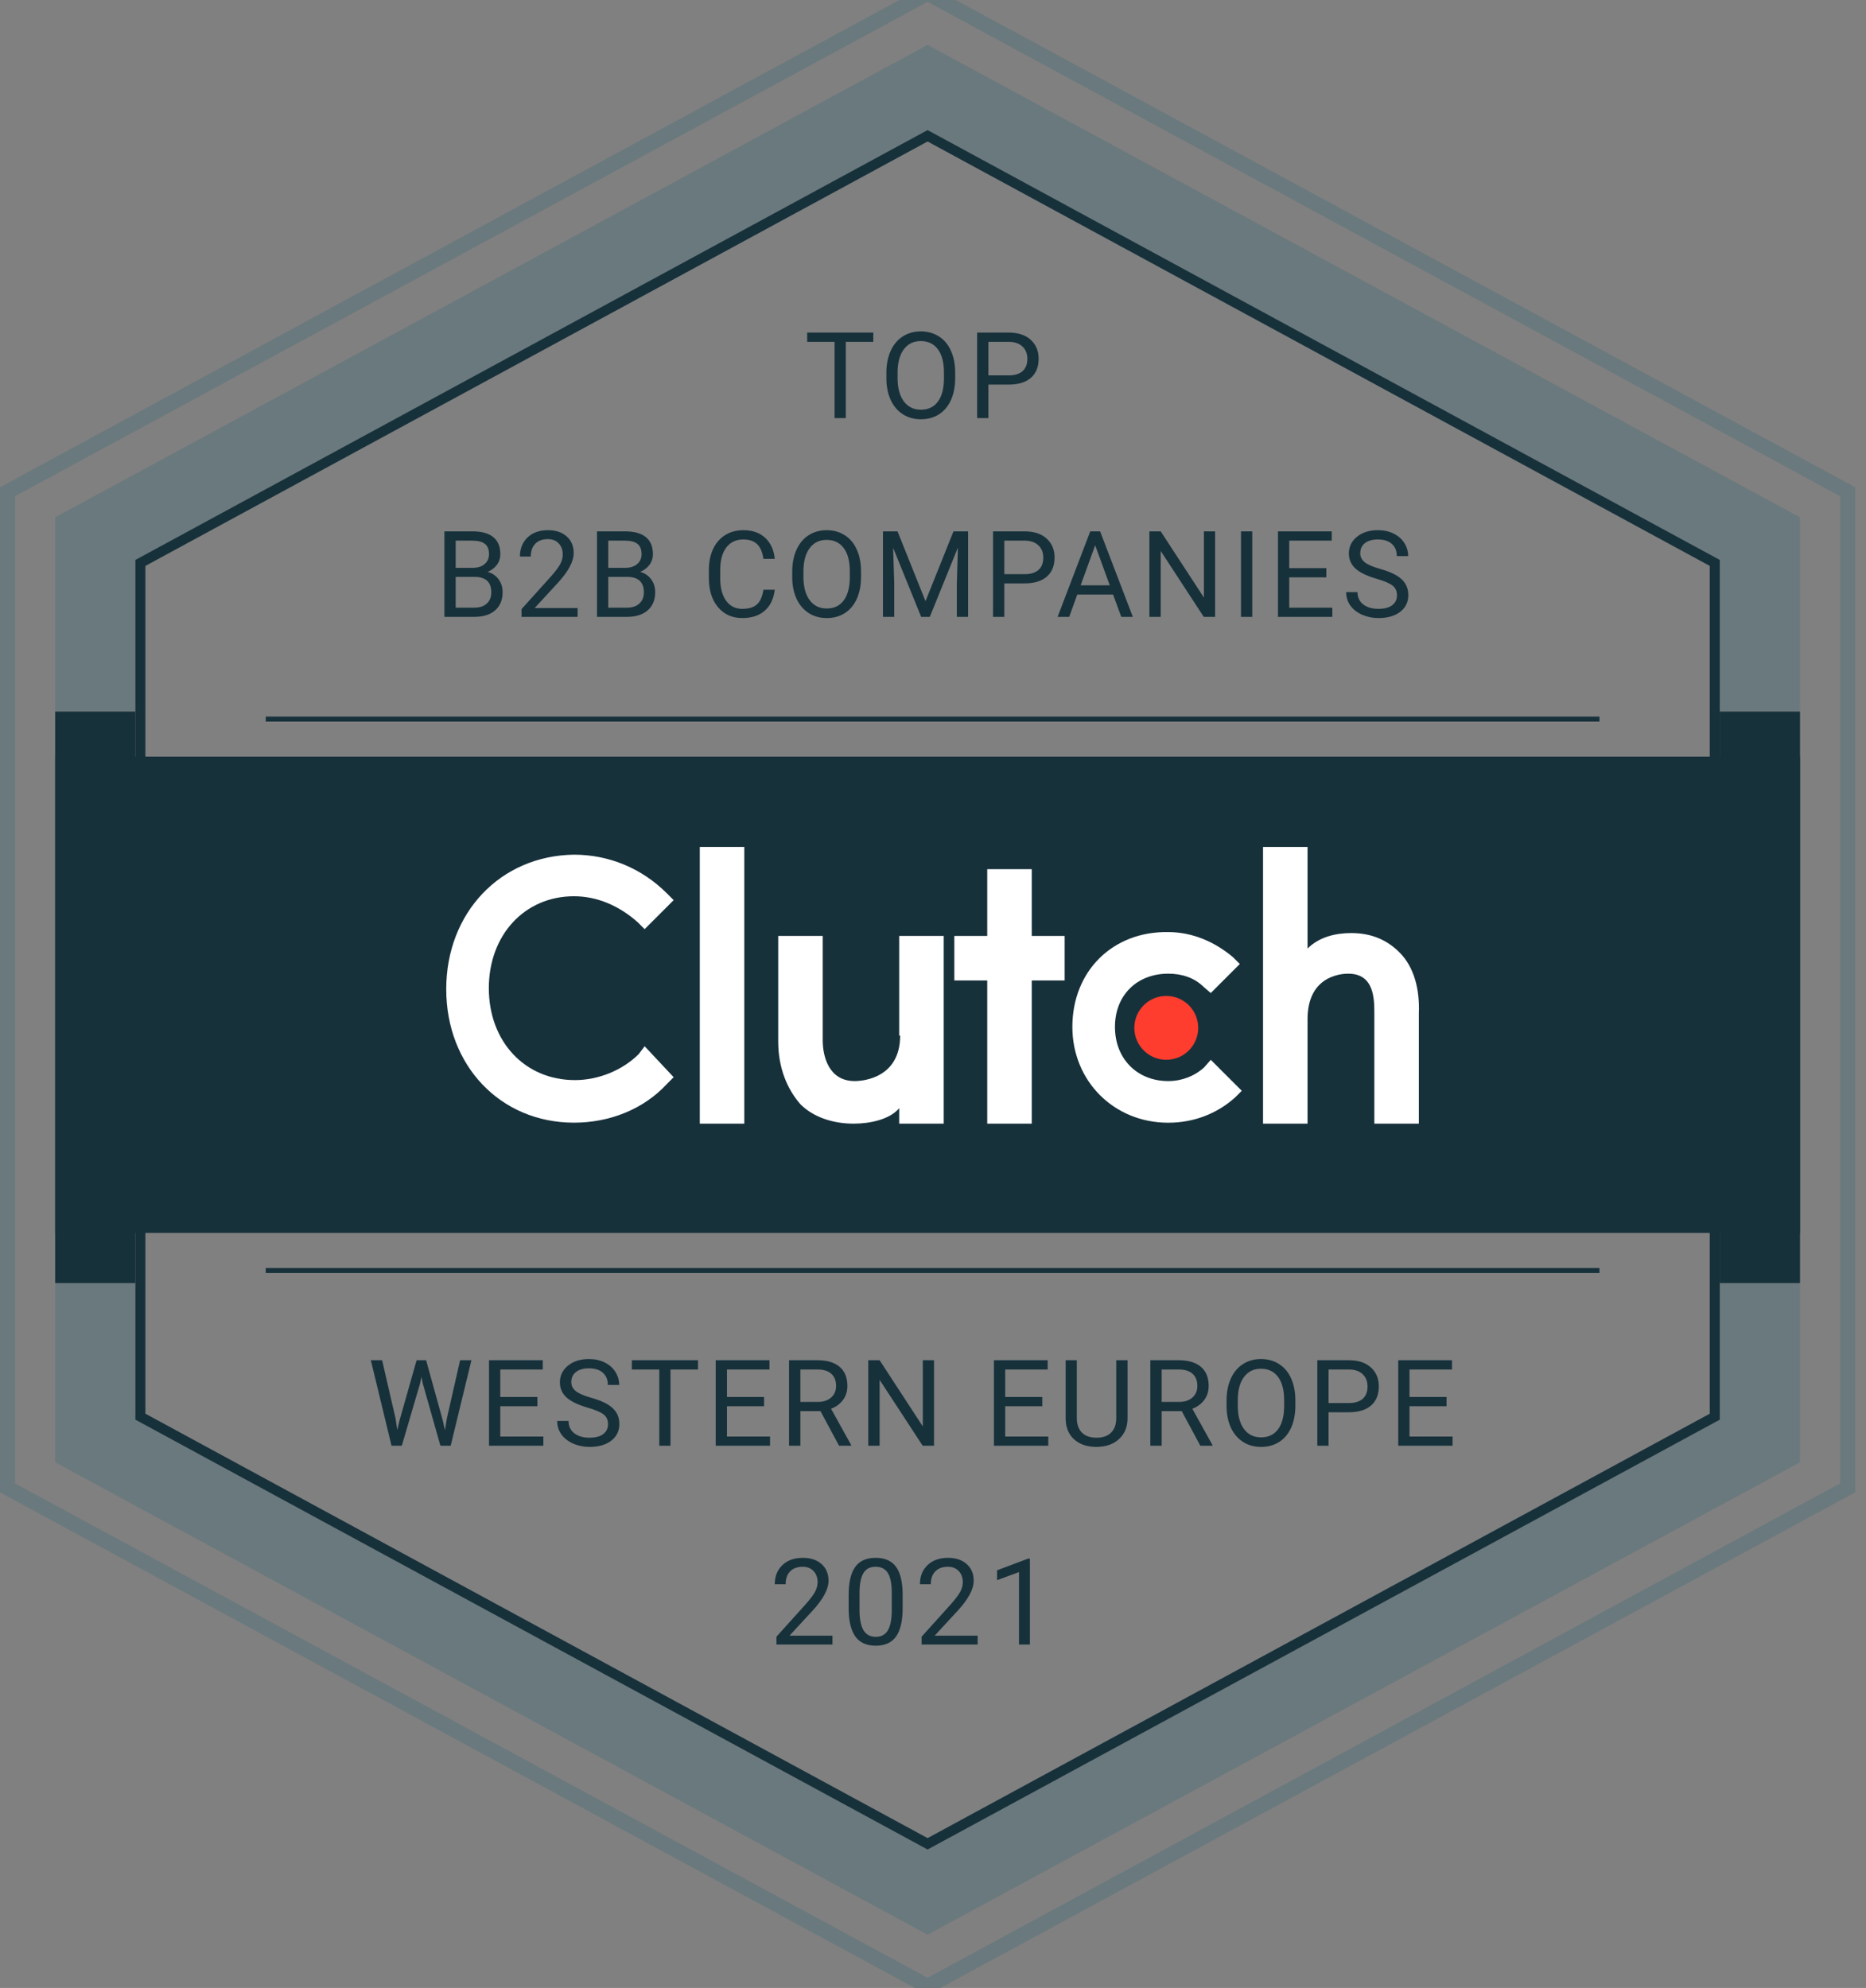 <svg width="122" height="130" viewBox="0 0 122 130" fill="none" xmlns="http://www.w3.org/2000/svg">
<rect x="0" y="0" width="122" height="130" fill="#808080" stroke="none"/>
<path fill-rule="evenodd" clip-rule="evenodd" d="M0 97.591L60.646 130.454L121.292 97.591V31.863L60.646 -1L0 31.863V97.591ZM120.308 32.449L60.646 0.119L0.983 32.449V97.005L60.646 129.335L120.308 97.005V32.449Z" fill="#6A797D"/>
<path fill-rule="evenodd" clip-rule="evenodd" d="M3.606 95.624L60.646 126.52L117.686 95.624V33.83L60.646 2.934L3.606 33.83V95.624ZM112.441 36.954L60.646 8.899L8.851 36.954V92.499L60.646 120.555L112.441 92.499V36.954Z" fill="#6A797D"/>
<path fill-rule="evenodd" clip-rule="evenodd" d="M8.851 92.837L60.646 120.947L112.441 92.837V36.617L60.646 8.507L8.851 36.617V92.837ZM111.785 37.007L60.646 9.253L9.507 37.007V92.447L60.646 120.201L111.785 92.447V37.007Z" fill="#17313B"/>
<path d="M3.606 49.483H117.686V80.626H3.606V49.483Z" fill="#17313B"/>
<path d="M3.606 46.533H8.851V83.904H3.606V46.533Z" fill="#17313B"/>
<path d="M112.441 46.533H117.686V83.904H112.441V46.533Z" fill="#17313B"/>
<path d="M76.251 69.303C77.404 69.303 78.339 68.368 78.339 67.215C78.339 66.062 77.404 65.128 76.251 65.128C75.098 65.128 74.164 66.062 74.164 67.215C74.164 68.368 75.098 69.303 76.251 69.303Z" fill="#FF3D2E"/>
<path d="M48.663 55.384H45.753V73.48H48.663V55.384Z" fill="white"/>
<path d="M58.852 67.722C58.852 70.443 56.511 70.696 55.878 70.696C54.169 70.696 53.79 69.052 53.79 68.038V61.206H50.88V68.102C50.88 69.81 51.449 71.201 52.335 72.215C53.158 73.037 54.423 73.48 55.816 73.48C56.828 73.48 58.157 73.227 58.79 72.469V73.48H61.7V61.206H58.79V67.722H58.852Z" fill="white"/>
<path d="M67.456 56.839H64.546V61.206H62.394V64.116H64.546V73.48H67.456V64.116H69.607V61.206H67.456V56.839Z" fill="white"/>
<path d="M78.718 69.81C78.085 70.379 77.263 70.696 76.377 70.696C74.353 70.696 72.896 69.241 72.896 67.154C72.896 65.066 74.351 63.673 76.377 63.673C77.263 63.673 78.085 63.926 78.718 64.559L79.161 64.938L81.059 63.04L80.616 62.597C79.415 61.585 77.958 60.953 76.377 60.953C72.771 60.889 70.112 63.483 70.112 67.154C70.112 70.696 72.832 73.419 76.377 73.419C78.022 73.419 79.54 72.85 80.744 71.774L81.187 71.331L79.163 69.307L78.718 69.81Z" fill="white"/>
<path d="M91.499 62.282C90.677 61.46 89.665 61.017 88.336 61.017C87.324 61.017 86.249 61.27 85.488 62.028V55.384H82.578V73.48H85.488V66.647C85.488 63.926 87.512 63.673 88.147 63.673C89.855 63.673 89.855 65.317 89.855 66.331V73.48H92.765V66.267C92.829 64.685 92.45 63.23 91.499 62.282Z" fill="white"/>
<path d="M41.767 68.924C40.691 70 39.109 70.632 37.592 70.632C34.301 70.632 31.96 68.102 31.96 64.621C31.96 61.14 34.301 58.609 37.528 58.609C39.047 58.609 40.502 59.242 41.703 60.318L42.147 60.761L44.044 58.863L43.601 58.42C41.957 56.775 39.805 55.891 37.528 55.891C32.718 55.953 29.175 59.687 29.175 64.685C29.175 69.684 32.718 73.416 37.528 73.416C39.869 73.416 42.085 72.53 43.601 70.886L44.044 70.443L42.147 68.419L41.767 68.924Z" fill="white"/>
<path d="M57.097 22.355H55.3V27.341H54.566V22.355H52.772V21.748H57.097V22.355ZM62.45 24.725C62.45 25.273 62.358 25.752 62.173 26.162C61.989 26.569 61.728 26.88 61.39 27.095C61.052 27.31 60.657 27.418 60.207 27.418C59.766 27.418 59.376 27.31 59.035 27.095C58.694 26.878 58.429 26.569 58.24 26.169C58.053 25.767 57.957 25.302 57.952 24.775V24.372C57.952 23.834 58.045 23.359 58.232 22.946C58.419 22.534 58.683 22.219 59.023 22.001C59.367 21.781 59.758 21.671 60.199 21.671C60.647 21.671 61.041 21.78 61.382 21.997C61.725 22.212 61.989 22.526 62.173 22.939C62.358 23.348 62.45 23.826 62.45 24.372V24.725ZM61.716 24.364C61.716 23.701 61.583 23.192 61.317 22.839C61.05 22.483 60.678 22.305 60.199 22.305C59.733 22.305 59.365 22.483 59.096 22.839C58.83 23.192 58.693 23.684 58.685 24.314V24.725C58.685 25.368 58.82 25.874 59.089 26.242C59.36 26.609 59.733 26.792 60.207 26.792C60.683 26.792 61.052 26.619 61.313 26.273C61.574 25.925 61.709 25.427 61.716 24.779V24.364ZM64.622 25.151V27.341H63.884V21.748H65.947C66.559 21.748 67.038 21.904 67.384 22.216C67.732 22.529 67.906 22.942 67.906 23.457C67.906 24 67.736 24.419 67.395 24.713C67.058 25.005 66.572 25.151 65.94 25.151H64.622ZM64.622 24.548H65.947C66.342 24.548 66.644 24.456 66.854 24.272C67.064 24.085 67.169 23.816 67.169 23.465C67.169 23.132 67.064 22.866 66.854 22.666C66.644 22.466 66.356 22.362 65.99 22.355H64.622V24.548ZM29.055 40.341V34.748H30.884C31.491 34.748 31.947 34.873 32.251 35.124C32.559 35.375 32.712 35.746 32.712 36.238C32.712 36.499 32.638 36.731 32.49 36.934C32.341 37.133 32.139 37.288 31.883 37.398C32.185 37.483 32.423 37.644 32.597 37.882C32.774 38.118 32.862 38.4 32.862 38.728C32.862 39.23 32.7 39.624 32.374 39.911C32.049 40.198 31.589 40.341 30.995 40.341H29.055ZM29.793 37.725V39.738H31.011C31.354 39.738 31.624 39.65 31.821 39.473C32.021 39.294 32.121 39.048 32.121 38.735C32.121 38.062 31.755 37.725 31.022 37.725H29.793ZM29.793 37.133H30.907C31.23 37.133 31.487 37.053 31.679 36.891C31.874 36.73 31.971 36.511 31.971 36.234C31.971 35.927 31.881 35.704 31.702 35.566C31.523 35.425 31.25 35.355 30.884 35.355H29.793V37.133ZM37.765 40.341H34.1V39.83L36.037 37.679C36.324 37.354 36.521 37.09 36.628 36.888C36.738 36.683 36.793 36.471 36.793 36.254C36.793 35.962 36.705 35.722 36.528 35.535C36.352 35.348 36.116 35.255 35.822 35.255C35.468 35.255 35.193 35.356 34.996 35.558C34.801 35.758 34.704 36.037 34.704 36.396H33.993C33.993 35.881 34.158 35.465 34.489 35.147C34.821 34.83 35.266 34.671 35.822 34.671C36.341 34.671 36.752 34.808 37.055 35.082C37.357 35.353 37.508 35.716 37.508 36.169C37.508 36.72 37.157 37.375 36.455 38.136L34.957 39.761H37.765V40.341ZM39.031 40.341V34.748H40.859C41.466 34.748 41.922 34.873 42.227 35.124C42.534 35.375 42.688 35.746 42.688 36.238C42.688 36.499 42.613 36.731 42.465 36.934C42.316 37.133 42.114 37.288 41.858 37.398C42.16 37.483 42.398 37.644 42.572 37.882C42.749 38.118 42.837 38.4 42.837 38.728C42.837 39.23 42.675 39.624 42.35 39.911C42.024 40.198 41.565 40.341 40.971 40.341H39.031ZM39.768 37.725V39.738H40.986C41.329 39.738 41.599 39.65 41.797 39.473C41.996 39.294 42.096 39.048 42.096 38.735C42.096 38.062 41.73 37.725 40.997 37.725H39.768ZM39.768 37.133H40.882C41.205 37.133 41.462 37.053 41.654 36.891C41.849 36.73 41.946 36.511 41.946 36.234C41.946 35.927 41.857 35.704 41.677 35.566C41.498 35.425 41.225 35.355 40.859 35.355H39.768V37.133ZM50.654 38.566C50.585 39.158 50.366 39.615 49.997 39.938C49.631 40.258 49.143 40.418 48.533 40.418C47.873 40.418 47.342 40.181 46.943 39.707C46.546 39.233 46.347 38.599 46.347 37.806V37.268C46.347 36.748 46.44 36.291 46.624 35.896C46.811 35.502 47.075 35.2 47.415 34.99C47.756 34.777 48.15 34.671 48.599 34.671C49.193 34.671 49.669 34.837 50.028 35.17C50.386 35.501 50.595 35.959 50.654 36.546H49.913C49.848 36.1 49.709 35.777 49.494 35.578C49.281 35.378 48.983 35.278 48.599 35.278C48.127 35.278 47.757 35.452 47.488 35.8C47.222 36.149 47.089 36.644 47.089 37.287V37.829C47.089 38.436 47.216 38.918 47.469 39.277C47.723 39.636 48.078 39.815 48.533 39.815C48.943 39.815 49.257 39.723 49.474 39.538C49.695 39.351 49.841 39.027 49.913 38.566H50.654ZM56.295 37.725C56.295 38.273 56.202 38.752 56.018 39.162C55.834 39.569 55.572 39.88 55.234 40.095C54.896 40.31 54.502 40.418 54.051 40.418C53.611 40.418 53.22 40.31 52.879 40.095C52.539 39.877 52.274 39.569 52.084 39.169C51.897 38.767 51.801 38.303 51.796 37.775V37.371C51.796 36.834 51.89 36.359 52.077 35.946C52.264 35.534 52.527 35.219 52.868 35.001C53.211 34.781 53.603 34.671 54.043 34.671C54.492 34.671 54.886 34.78 55.227 34.997C55.57 35.212 55.834 35.526 56.018 35.939C56.202 36.348 56.295 36.826 56.295 37.371V37.725ZM55.561 37.364C55.561 36.7 55.428 36.192 55.161 35.839C54.895 35.483 54.522 35.305 54.043 35.305C53.577 35.305 53.21 35.483 52.941 35.839C52.675 36.192 52.538 36.684 52.53 37.314V37.725C52.53 38.368 52.664 38.874 52.933 39.242C53.205 39.609 53.577 39.792 54.051 39.792C54.528 39.792 54.896 39.619 55.157 39.273C55.419 38.925 55.553 38.427 55.561 37.779V37.364ZM58.681 34.748L60.51 39.312L62.339 34.748H63.295V40.341H62.558V38.163L62.627 35.812L60.791 40.341H60.226L58.393 35.823L58.466 38.163V40.341H57.729V34.748H58.681ZM65.663 38.151V40.341H64.925V34.748H66.988C67.6 34.748 68.079 34.904 68.425 35.216C68.773 35.529 68.948 35.942 68.948 36.457C68.948 37 68.777 37.419 68.437 37.713C68.099 38.005 67.613 38.151 66.981 38.151H65.663ZM65.663 37.548H66.988C67.383 37.548 67.685 37.456 67.895 37.272C68.105 37.085 68.21 36.816 68.21 36.465C68.21 36.132 68.105 35.866 67.895 35.666C67.685 35.466 67.397 35.362 67.031 35.355H65.663V37.548ZM72.775 38.881H70.432L69.905 40.341H69.145L71.281 34.748H71.926L74.066 40.341H73.309L72.775 38.881ZM70.654 38.274H72.556L71.603 35.658L70.654 38.274ZM79.445 40.341H78.704L75.888 36.031V40.341H75.147V34.748H75.888L78.712 39.077V34.748H79.445V40.341ZM81.874 40.341H81.137V34.748H81.874V40.341ZM86.716 37.756H84.292V39.738H87.108V40.341H83.555V34.748H87.07V35.355H84.292V37.153H86.716V37.756ZM90.002 37.848C89.369 37.666 88.908 37.443 88.619 37.179C88.332 36.913 88.189 36.585 88.189 36.196C88.189 35.755 88.364 35.392 88.715 35.105C89.069 34.816 89.527 34.671 90.09 34.671C90.475 34.671 90.816 34.745 91.116 34.894C91.418 35.042 91.651 35.247 91.815 35.508C91.982 35.77 92.065 36.055 92.065 36.365H91.323C91.323 36.027 91.216 35.762 91.001 35.57C90.786 35.375 90.482 35.278 90.09 35.278C89.727 35.278 89.442 35.358 89.237 35.52C89.035 35.679 88.934 35.9 88.934 36.184C88.934 36.412 89.03 36.606 89.222 36.764C89.417 36.921 89.746 37.064 90.209 37.195C90.675 37.325 91.039 37.47 91.3 37.629C91.564 37.785 91.759 37.968 91.884 38.178C92.012 38.388 92.076 38.635 92.076 38.92C92.076 39.373 91.9 39.737 91.546 40.011C91.193 40.282 90.72 40.418 90.129 40.418C89.745 40.418 89.386 40.345 89.053 40.199C88.72 40.05 88.463 39.848 88.281 39.592C88.102 39.336 88.012 39.045 88.012 38.72H88.754C88.754 39.058 88.878 39.326 89.126 39.523C89.377 39.717 89.711 39.815 90.129 39.815C90.518 39.815 90.816 39.735 91.024 39.577C91.231 39.418 91.335 39.201 91.335 38.927C91.335 38.653 91.239 38.442 91.047 38.294C90.855 38.142 90.507 37.994 90.002 37.848Z" fill="#17313B"/>
<path d="M25.866 92.78L25.974 93.518L26.131 92.853L27.238 88.95H27.86L28.94 92.853L29.093 93.529L29.212 92.776L30.081 88.95H30.822L29.466 94.543H28.794L27.641 90.467L27.553 90.041L27.465 90.467L26.27 94.543H25.598L24.245 88.95H24.983L25.866 92.78ZM35.134 91.958H32.709V93.94H35.525V94.543H31.972V88.95H35.487V89.557H32.709V91.355H35.134V91.958ZM38.419 92.05C37.787 91.868 37.326 91.645 37.036 91.382C36.75 91.115 36.606 90.787 36.606 90.398C36.606 89.958 36.782 89.594 37.133 89.307C37.486 89.018 37.944 88.873 38.508 88.873C38.892 88.873 39.234 88.947 39.533 89.096C39.836 89.245 40.069 89.449 40.233 89.711C40.399 89.972 40.482 90.257 40.482 90.567H39.741C39.741 90.229 39.633 89.964 39.418 89.772C39.203 89.577 38.9 89.48 38.508 89.48C38.144 89.48 37.86 89.561 37.655 89.722C37.453 89.881 37.352 90.103 37.352 90.387C37.352 90.615 37.447 90.808 37.64 90.967C37.834 91.123 38.163 91.266 38.627 91.397C39.093 91.528 39.457 91.672 39.718 91.831C39.982 91.987 40.176 92.171 40.302 92.38C40.43 92.591 40.494 92.838 40.494 93.122C40.494 93.575 40.317 93.939 39.964 94.213C39.61 94.484 39.138 94.62 38.546 94.62C38.162 94.62 37.803 94.547 37.471 94.401C37.138 94.253 36.88 94.05 36.698 93.794C36.519 93.538 36.429 93.247 36.429 92.922H37.171C37.171 93.26 37.295 93.528 37.544 93.725C37.794 93.92 38.129 94.017 38.546 94.017C38.935 94.017 39.234 93.938 39.441 93.779C39.649 93.62 39.752 93.404 39.752 93.13C39.752 92.856 39.656 92.644 39.464 92.496C39.272 92.345 38.924 92.196 38.419 92.05ZM45.635 89.557H43.837V94.543H43.104V89.557H41.31V88.95H45.635V89.557ZM49.954 91.958H47.53V93.94H50.346V94.543H46.793V88.95H50.308V89.557H47.53V91.355H49.954V91.958ZM53.644 92.281H52.33V94.543H51.588V88.95H53.44C54.07 88.95 54.554 89.093 54.892 89.38C55.233 89.667 55.403 90.085 55.403 90.633C55.403 90.981 55.308 91.284 55.119 91.543C54.932 91.802 54.671 91.995 54.335 92.123L55.649 94.497V94.543H54.858L53.644 92.281ZM52.33 91.677H53.463C53.829 91.677 54.12 91.583 54.335 91.393C54.553 91.204 54.662 90.95 54.662 90.633C54.662 90.287 54.558 90.022 54.35 89.837C54.146 89.653 53.849 89.559 53.459 89.557H52.33V91.677ZM61.067 94.543H60.325L57.51 90.233V94.543H56.768V88.95H57.51L60.333 93.279V88.95H61.067V94.543ZM68.146 91.958H65.722V93.94H68.537V94.543H64.984V88.95H68.499V89.557H65.722V91.355H68.146V91.958ZM73.721 88.95V92.753C73.719 93.281 73.552 93.712 73.222 94.048C72.894 94.383 72.448 94.572 71.885 94.612L71.689 94.62C71.077 94.62 70.589 94.455 70.225 94.125C69.862 93.794 69.677 93.34 69.672 92.761V88.95H70.402V92.738C70.402 93.142 70.513 93.457 70.736 93.683C70.959 93.906 71.276 94.017 71.689 94.017C72.106 94.017 72.425 93.906 72.645 93.683C72.868 93.46 72.98 93.146 72.98 92.742V88.95H73.721ZM77.264 92.281H75.951V94.543H75.209V88.95H77.061C77.691 88.95 78.175 89.093 78.513 89.38C78.853 89.667 79.024 90.085 79.024 90.633C79.024 90.981 78.929 91.284 78.74 91.543C78.552 91.802 78.291 91.995 77.956 92.123L79.27 94.497V94.543H78.478L77.264 92.281ZM75.951 91.677H77.084C77.45 91.677 77.741 91.583 77.956 91.393C78.174 91.204 78.282 90.95 78.282 90.633C78.282 90.287 78.179 90.022 77.971 89.837C77.766 89.653 77.469 89.559 77.08 89.557H75.951V91.677ZM84.691 91.927C84.691 92.475 84.599 92.954 84.415 93.364C84.23 93.771 83.969 94.082 83.631 94.297C83.293 94.513 82.899 94.62 82.448 94.62C82.007 94.62 81.617 94.513 81.276 94.297C80.936 94.08 80.671 93.771 80.481 93.372C80.294 92.97 80.198 92.505 80.193 91.977V91.574C80.193 91.036 80.286 90.561 80.473 90.149C80.66 89.736 80.924 89.421 81.265 89.204C81.608 88.983 82 88.873 82.44 88.873C82.888 88.873 83.283 88.982 83.623 89.2C83.967 89.415 84.23 89.728 84.415 90.141C84.599 90.551 84.691 91.028 84.691 91.574V91.927ZM83.958 91.566C83.958 90.903 83.824 90.394 83.558 90.041C83.292 89.685 82.919 89.507 82.44 89.507C81.974 89.507 81.607 89.685 81.338 90.041C81.071 90.394 80.934 90.886 80.927 91.516V91.927C80.927 92.57 81.061 93.076 81.33 93.445C81.601 93.811 81.974 93.994 82.448 93.994C82.924 93.994 83.293 93.821 83.554 93.475C83.816 93.127 83.95 92.629 83.958 91.981V91.566ZM86.863 92.354V94.543H86.126V88.95H88.189C88.801 88.95 89.279 89.106 89.625 89.419C89.974 89.731 90.148 90.145 90.148 90.659C90.148 91.202 89.977 91.621 89.637 91.916C89.299 92.208 88.813 92.354 88.181 92.354H86.863ZM86.863 91.751H88.189C88.583 91.751 88.885 91.658 89.095 91.474C89.305 91.287 89.41 91.018 89.41 90.667C89.41 90.334 89.305 90.068 89.095 89.868C88.885 89.668 88.597 89.565 88.231 89.557H86.863V91.751ZM94.578 91.958H92.154V93.94H94.97V94.543H91.417V88.95H94.932V89.557H92.154V91.355H94.578V91.958ZM54.427 107.543H50.763V107.032L52.699 104.881C52.986 104.556 53.183 104.292 53.29 104.09C53.4 103.885 53.455 103.674 53.455 103.456C53.455 103.164 53.367 102.924 53.19 102.738C53.014 102.551 52.778 102.457 52.483 102.457C52.13 102.457 51.855 102.558 51.657 102.761C51.463 102.96 51.366 103.239 51.366 103.598H50.655C50.655 103.083 50.82 102.667 51.151 102.35C51.483 102.032 51.928 101.873 52.483 101.873C53.003 101.873 53.414 102.01 53.717 102.284C54.019 102.556 54.17 102.918 54.17 103.371C54.17 103.922 53.819 104.578 53.117 105.338L51.619 106.963H54.427V107.543ZM59.016 105.158C59.016 105.99 58.873 106.609 58.589 107.013C58.305 107.418 57.86 107.62 57.256 107.62C56.659 107.62 56.218 107.423 55.931 107.029C55.644 106.632 55.495 106.04 55.485 105.254V104.305C55.485 103.483 55.627 102.872 55.911 102.472C56.196 102.073 56.641 101.873 57.248 101.873C57.85 101.873 58.293 102.067 58.578 102.453C58.862 102.837 59.008 103.432 59.016 104.236V105.158ZM58.305 104.186C58.305 103.584 58.22 103.146 58.051 102.872C57.882 102.595 57.615 102.457 57.248 102.457C56.885 102.457 56.62 102.594 56.453 102.868C56.287 103.142 56.201 103.563 56.196 104.132V105.269C56.196 105.874 56.283 106.32 56.457 106.61C56.634 106.897 56.9 107.04 57.256 107.04C57.607 107.04 57.867 106.904 58.036 106.633C58.208 106.361 58.297 105.934 58.305 105.35V104.186ZM63.919 107.543H60.254V107.032L62.19 104.881C62.477 104.556 62.674 104.292 62.782 104.09C62.892 103.885 62.947 103.674 62.947 103.456C62.947 103.164 62.858 102.924 62.682 102.738C62.505 102.551 62.269 102.457 61.975 102.457C61.621 102.457 61.346 102.558 61.149 102.761C60.954 102.96 60.857 103.239 60.857 103.598H60.146C60.146 103.083 60.311 102.667 60.642 102.35C60.975 102.032 61.419 101.873 61.975 101.873C62.495 101.873 62.906 102.01 63.208 102.284C63.51 102.556 63.661 102.918 63.661 103.371C63.661 103.922 63.31 104.578 62.609 105.338L61.11 106.963H63.919V107.543ZM67.335 107.543H66.621V102.807L65.188 103.333V102.688L67.224 101.923H67.335V107.543Z" fill="#17313B"/>
<path fill-rule="evenodd" clip-rule="evenodd" d="M104.573 47.189H17.374V46.861H104.573V47.189Z" fill="#17313B"/>
<path fill-rule="evenodd" clip-rule="evenodd" d="M104.573 83.249H17.374V82.921H104.573V83.249Z" fill="#17313B"/>
</svg>
